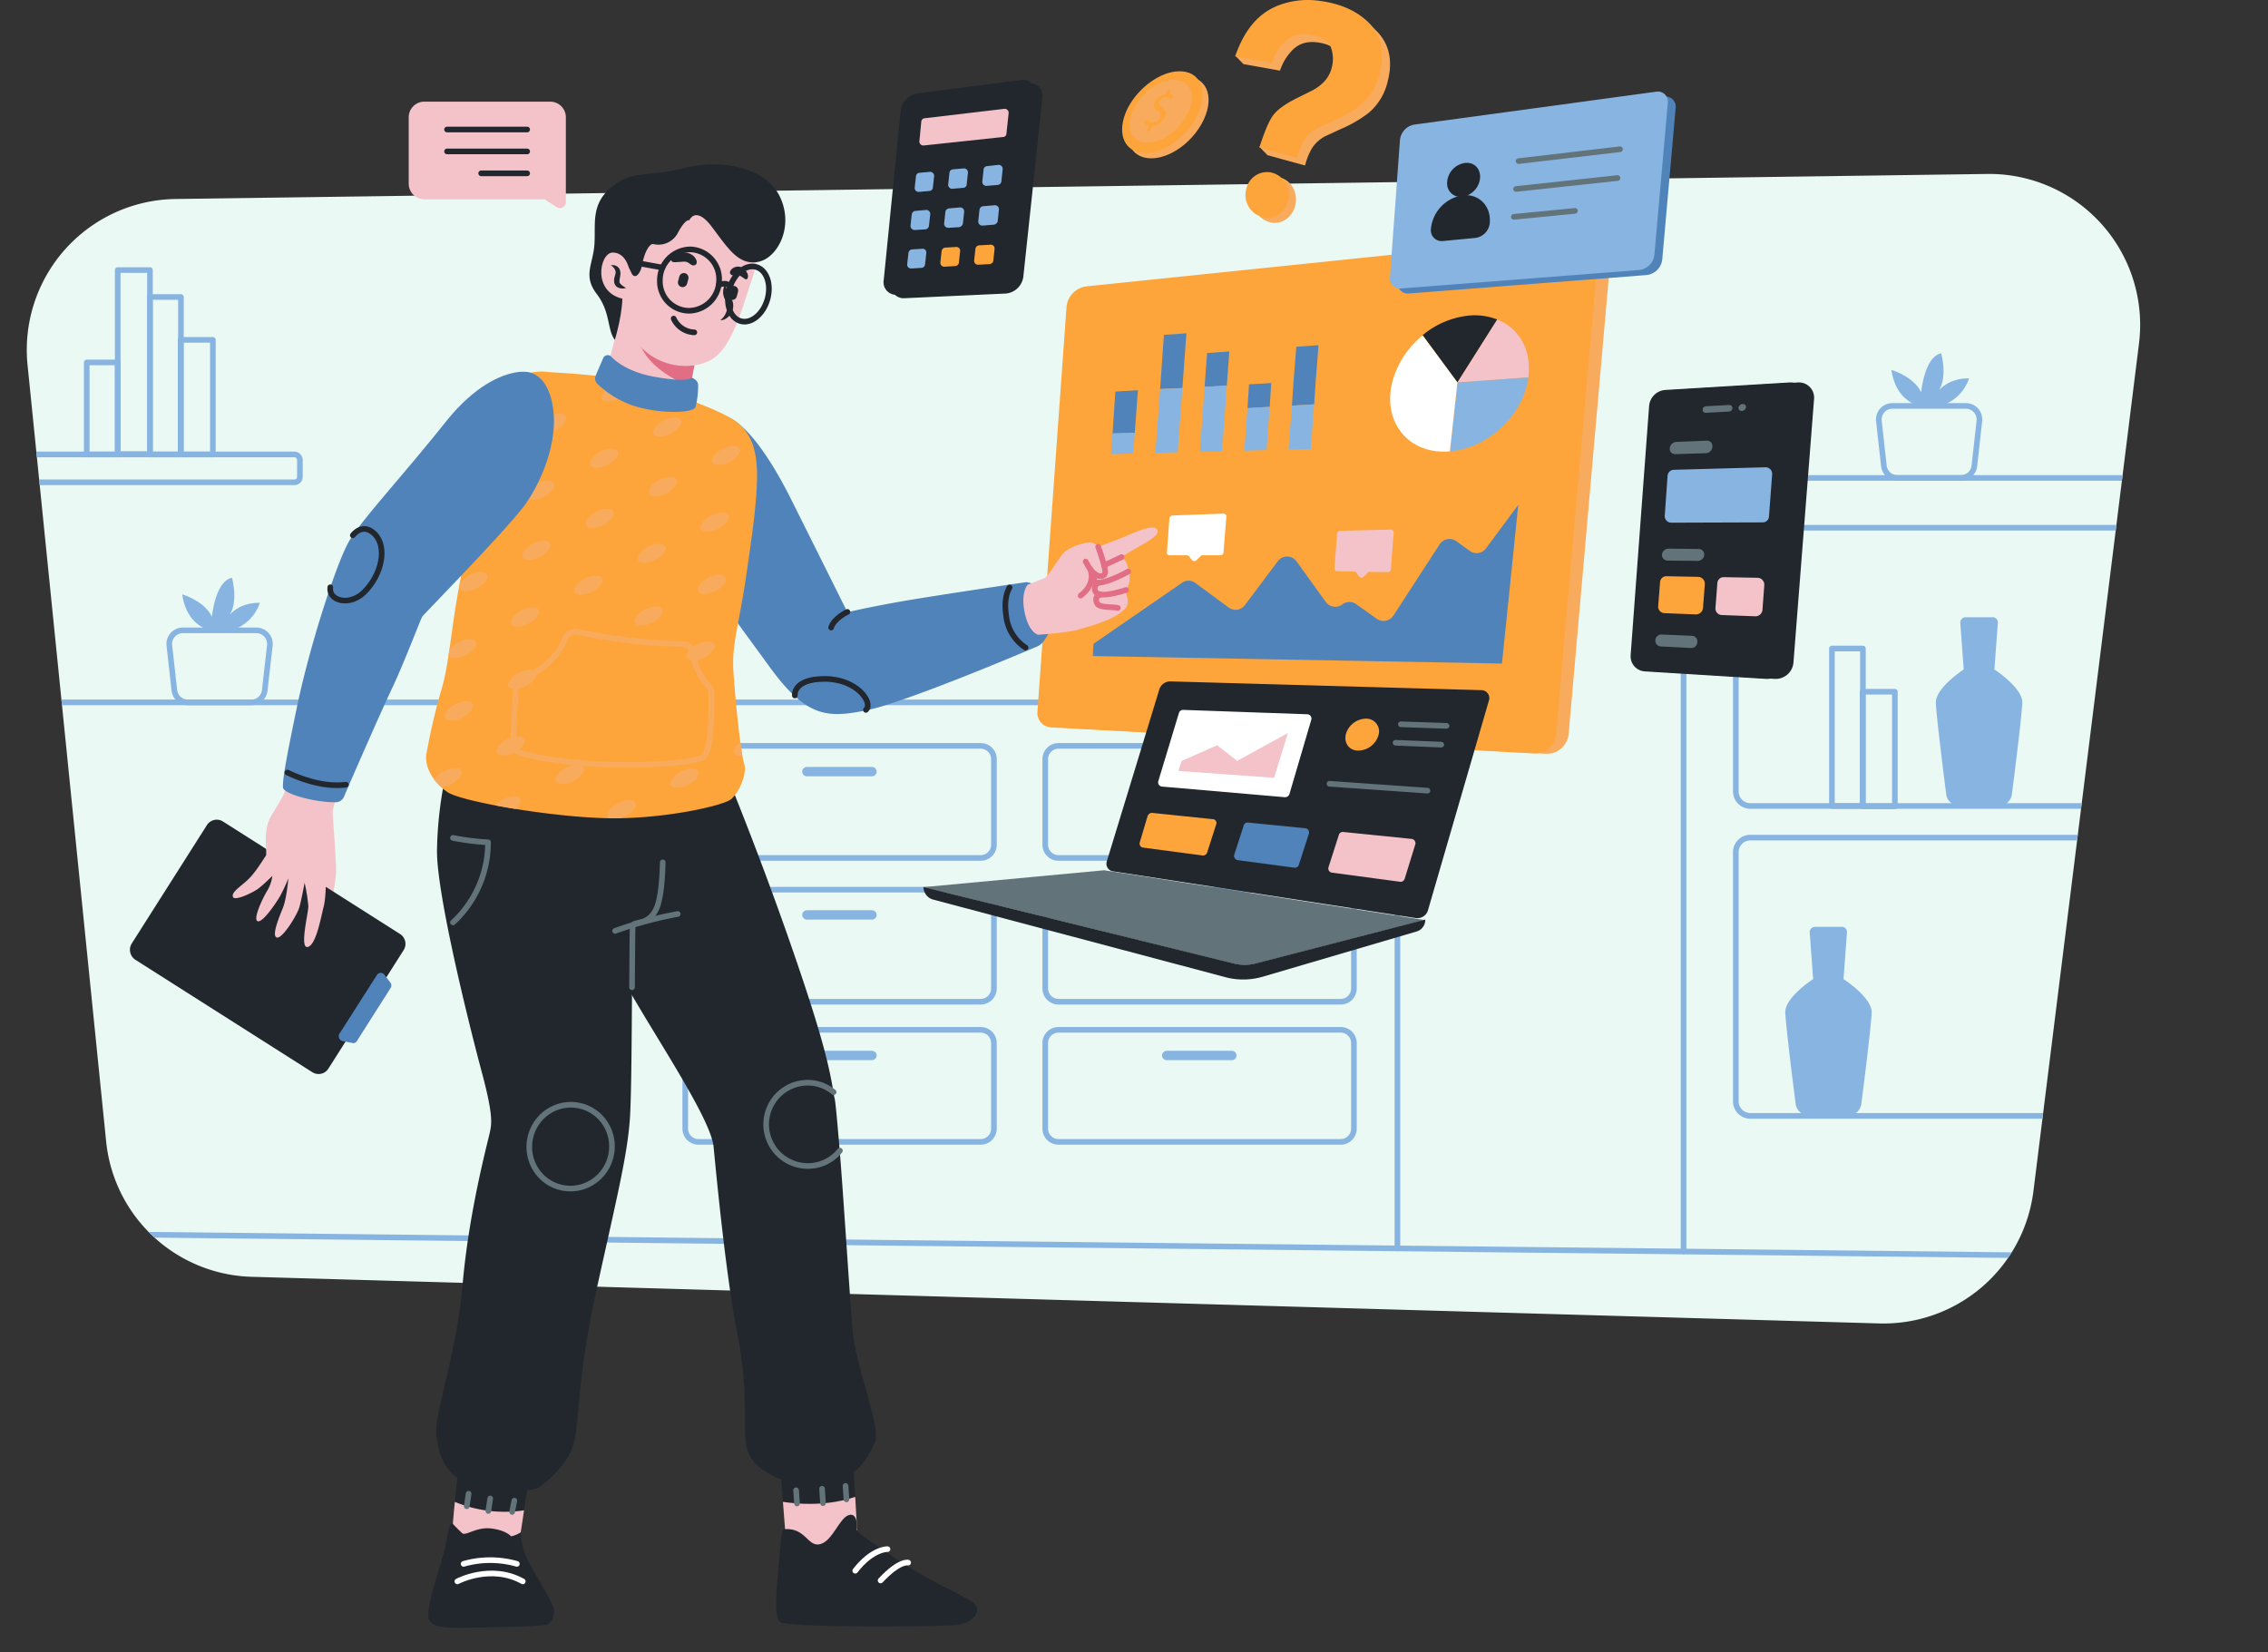 <svg xmlns="http://www.w3.org/2000/svg" xmlns:xlink="http://www.w3.org/1999/xlink" viewBox="0 0 724.5 527.87"><rect x="0" y="0" width="724.5" height="527.87" fill="#333333" stroke="none"/><defs><style>.cls-1,.cls-13,.cls-14,.cls-15,.cls-16,.cls-17,.cls-20,.cls-21,.cls-4{fill:none;}.cls-2{fill:#eaf9f3;}.cls-3{clip-path:url(#clip-path);}.cls-4{stroke:#88b4e2;}.cls-13,.cls-14,.cls-15,.cls-16,.cls-17,.cls-20,.cls-21,.cls-4{stroke-linecap:round;stroke-linejoin:round;}.cls-13,.cls-14,.cls-16,.cls-17,.cls-20,.cls-4{stroke-width:1.8px;}.cls-5{fill:#88b4e2;}.cls-6{fill:#f8ab5d;}.cls-7{fill:#fda53a;}.cls-8{fill:#22272e;}.cls-9{fill:#63737a;}.cls-10{fill:#f4c2c9;}.cls-11{fill:#5083b9;}.cls-12{fill:#fff;}.cls-13{stroke:#fff;}.cls-14,.cls-15{stroke:#63737a;}.cls-15{stroke-width:1.8px;}.cls-16,.cls-21{stroke:#22272e;}.cls-17{stroke:#e26e85;}.cls-18{fill:#e26e85;}.cls-19{clip-path:url(#clip-path-2);}.cls-20{stroke:#f8ab5d;}.cls-21{stroke-width:1.8px;}</style><clipPath id="clip-path" transform="translate(8.56)"><path class="cls-1" d="M591.84,422.77l-520-14.9a48.07,48.07,0,0,1-46.5-43.3l-25.1-248a48.18,48.18,0,0,1,47.2-53l578.8-8a48.21,48.21,0,0,1,48.5,54.1L641,380.57A48.27,48.27,0,0,1,591.84,422.77Z"/></clipPath><clipPath id="clip-path-2" transform="translate(8.56)"><path class="cls-1" d="M148.44,128.57c2.2-6.5,10.6-10.4,17.4-9.8,7,.6,20.4.8,33.3,4.8,22,6.8,27.3,10.8,28.6,12,7.3,7,6.6,17.4,2.4,46.1-2.7,18.9-5,23.7-4.4,33s2.3,25.8,3.4,29.2-1.7,9.3-4.1,11.4-21.8,6.5-39.8,6.1-46.3-5.3-50.8-8.3-7.7-8.2-6.7-12.7a200.52,200.52,0,0,1,4.8-20.4c2.8-9.5,3-21.9,7.4-41.8C143.34,163.47,143.84,142.17,148.44,128.57Z"/></clipPath></defs><g id="Layer_2" data-name="Layer 2"><g id="illustration"><path class="cls-2" d="M591.84,422.77l-520-14.9a48.07,48.07,0,0,1-46.5-43.3l-25.1-248a48.18,48.18,0,0,1,47.2-53l578.8-8a48.21,48.21,0,0,1,48.5,54.1L641,380.57A48.27,48.27,0,0,1,591.84,422.77Z" transform="translate(8.56)"/><g class="cls-3"><path class="cls-4" d="M436.14,434.57l1.8,40.5a15,15,0,0,1-15,15H7.34a15,15,0,0,1-15-15V239.37a15,15,0,0,1,15-15h415.5a15,15,0,0,1,15,15v159.4" transform="translate(8.56)"/><path class="cls-4" d="M529.24,399.77V167.67a15,15,0,0,1,15-15h124a15,15,0,0,1,15,15V512a15,15,0,0,1-15,15h-124a15,15,0,0,1-15-15v-74.9" transform="translate(8.56)"/><path class="cls-4" d="M85.44,154.07H-4.46v-8.9h89.9a1.79,1.79,0,0,1,1.8,1.8v5.2A1.76,1.76,0,0,1,85.44,154.07Z" transform="translate(8.56)"/><path class="cls-4" d="M71.74,224.37H51.44a4.32,4.32,0,0,1-4.3-3.8l-1.6-14.4a4.33,4.33,0,0,1,4.3-4.8h23.5a4.34,4.34,0,0,1,4.3,4.8L76,220.57A4.25,4.25,0,0,1,71.74,224.37Z" transform="translate(8.56)"/><path class="cls-5" d="M59.24,201.47s-8-.8-9.6-11.6c0,0,7.2,2.1,9.5,7.2,0,0,1-11.4,6.4-12.5,0,0,2.4,8.5-1.4,12.7,0,0,2.9-4.8,10.3-4.7a13.6,13.6,0,0,1-9.2,8.8" transform="translate(8.56)"/><path class="cls-4" d="M617.84,152.67h-20.3a4.32,4.32,0,0,1-4.3-3.8l-1.6-14.4a4.33,4.33,0,0,1,4.3-4.8h23.5a4.34,4.34,0,0,1,4.3,4.8l-1.6,14.4A4.32,4.32,0,0,1,617.84,152.67Z" transform="translate(8.56)"/><path class="cls-5" d="M605.24,129.77s-8-.8-9.6-11.6c0,0,7.2,2.1,9.5,7.2,0,0,1-11.4,6.4-12.5,0,0,2.4,8.5-1.4,12.7,0,0,2.9-4.8,10.3-4.7a13.6,13.6,0,0,1-9.2,8.8" transform="translate(8.56)"/><path class="cls-4" d="M419.74,274.07h-90.2a4.23,4.23,0,0,1-4.2-4.2v-27.4a4.23,4.23,0,0,1,4.2-4.2h90.2a4.23,4.23,0,0,1,4.2,4.2v27.4A4.23,4.23,0,0,1,419.74,274.07Z" transform="translate(8.56)"/><path class="cls-5" d="M384.94,248h-20.8a1.54,1.54,0,0,1-1.5-1.5h0a1.54,1.54,0,0,1,1.5-1.5h20.8a1.54,1.54,0,0,1,1.5,1.5h0A1.47,1.47,0,0,1,384.94,248Z" transform="translate(8.56)"/><path class="cls-4" d="M419.74,320h-90.2a4.23,4.23,0,0,1-4.2-4.2v-27.4a4.23,4.23,0,0,1,4.2-4.2h90.2a4.23,4.23,0,0,1,4.2,4.2v27.4A4.23,4.23,0,0,1,419.74,320Z" transform="translate(8.56)"/><path class="cls-5" d="M384.94,293.77h-20.8a1.54,1.54,0,0,1-1.5-1.5h0a1.54,1.54,0,0,1,1.5-1.5h20.8a1.54,1.54,0,0,1,1.5,1.5h0A1.47,1.47,0,0,1,384.94,293.77Z" transform="translate(8.56)"/><path class="cls-4" d="M304.74,274.07h-90.2a4.23,4.23,0,0,1-4.2-4.2v-27.4a4.23,4.23,0,0,1,4.2-4.2h90.2a4.23,4.23,0,0,1,4.2,4.2v27.4A4.23,4.23,0,0,1,304.74,274.07Z" transform="translate(8.56)"/><path class="cls-5" d="M270,248h-20.8a1.54,1.54,0,0,1-1.5-1.5h0a1.54,1.54,0,0,1,1.5-1.5H270a1.54,1.54,0,0,1,1.5,1.5h0A1.54,1.54,0,0,1,270,248Z" transform="translate(8.56)"/><path class="cls-4" d="M304.74,320h-90.2a4.23,4.23,0,0,1-4.2-4.2v-27.4a4.23,4.23,0,0,1,4.2-4.2h90.2a4.23,4.23,0,0,1,4.2,4.2v27.4A4.23,4.23,0,0,1,304.74,320Z" transform="translate(8.56)"/><path class="cls-5" d="M270,293.77h-20.8a1.54,1.54,0,0,1-1.5-1.5h0a1.54,1.54,0,0,1,1.5-1.5H270a1.54,1.54,0,0,1,1.5,1.5h0A1.54,1.54,0,0,1,270,293.77Z" transform="translate(8.56)"/><path class="cls-4" d="M419.74,364.77h-90.2a4.23,4.23,0,0,1-4.2-4.2v-27.4a4.23,4.23,0,0,1,4.2-4.2h90.2a4.23,4.23,0,0,1,4.2,4.2v27.4A4.23,4.23,0,0,1,419.74,364.77Z" transform="translate(8.56)"/><path class="cls-5" d="M384.94,338.67h-20.8a1.54,1.54,0,0,1-1.5-1.5h0a1.54,1.54,0,0,1,1.5-1.5h20.8a1.54,1.54,0,0,1,1.5,1.5h0A1.47,1.47,0,0,1,384.94,338.67Z" transform="translate(8.56)"/><path class="cls-4" d="M304.74,364.77h-90.2a4.23,4.23,0,0,1-4.2-4.2v-27.4a4.23,4.23,0,0,1,4.2-4.2h90.2a4.23,4.23,0,0,1,4.2,4.2v27.4A4.23,4.23,0,0,1,304.74,364.77Z" transform="translate(8.56)"/><path class="cls-5" d="M270,338.67h-20.8a1.54,1.54,0,0,1-1.5-1.5h0a1.54,1.54,0,0,1,1.5-1.5H270a1.54,1.54,0,0,1,1.5,1.5h0A1.54,1.54,0,0,1,270,338.67Z" transform="translate(8.56)"/><path class="cls-4" d="M710.44,257.47H550.54a4.65,4.65,0,0,1-4.6-4.6v-79.7a4.65,4.65,0,0,1,4.6-4.6h159.9a4.65,4.65,0,0,1,4.6,4.6v79.7A4.53,4.53,0,0,1,710.44,257.47Z" transform="translate(8.56)"/><path class="cls-4" d="M710.44,356.47H550.54a4.65,4.65,0,0,1-4.6-4.6v-79.7a4.65,4.65,0,0,1,4.6-4.6h159.9a4.65,4.65,0,0,1,4.6,4.6v79.7A4.59,4.59,0,0,1,710.44,356.47Z" transform="translate(8.56)"/><rect class="cls-4" x="585.2" y="207.17" width="9.9" height="50.3"/><rect class="cls-4" x="595" y="220.97" width="10.3" height="36.6"/><rect class="cls-4" x="47.9" y="94.87" width="9.9" height="50.3"/><rect class="cls-4" x="57.7" y="108.57" width="10.3" height="36.6"/><rect class="cls-4" x="27.7" y="115.77" width="9.9" height="29.4"/><rect class="cls-4" x="37.6" y="86.27" width="10.3" height="58.8"/><path class="cls-5" d="M580.34,312.77l1.1-14.9a1.65,1.65,0,0,0-1.7-1.8h-8.5a1.71,1.71,0,0,0-1.7,1.8l1.1,14.9s-9,5.8-8.9,10.6c.1,3.7,2.3,21.4,3.3,29.2a4.32,4.32,0,0,0,4.3,3.8h12.4a4.32,4.32,0,0,0,4.3-3.8c1-7.8,3.2-25.5,3.3-29.2C589.34,318.57,580.34,312.77,580.34,312.77Z" transform="translate(8.56)"/><path class="cls-5" d="M628.54,213.87l1.1-14.9a1.65,1.65,0,0,0-1.7-1.8h-8.6a1.71,1.71,0,0,0-1.7,1.8l1.1,14.9s-9,5.8-8.9,10.6c.1,3.7,2.3,21.4,3.3,29.2a4.32,4.32,0,0,0,4.3,3.8h12.4a4.32,4.32,0,0,0,4.3-3.8c1-7.8,3.2-25.5,3.3-29.2C637.54,219.67,628.54,213.87,628.54,213.87Z" transform="translate(8.56)"/><line class="cls-4" x1="14.5" y1="394.07" x2="717.5" y2="401.77"/></g><path class="cls-6" d="M376,38.17c-3.9,8.3-12.9,13.8-19.2,12.1-5.5-1.5-6.5-8-3-14.5,3.4-6.2,10.2-11.2,16.1-11.3C376.44,24.27,379.64,30.27,376,38.17Z" transform="translate(8.56)"/><path class="cls-7" d="M374.14,36.47c-3.9,8.3-12.9,13.8-19.2,12.1-5.5-1.5-6.5-8-3-14.5,3.4-6.2,10.2-11.2,16.1-11.3C374.54,22.57,377.74,28.57,374.14,36.47Z" transform="translate(8.56)"/><path class="cls-6" d="M370.94,36.07c-2.9,6.2-9.7,10.4-14.5,9.3-4.3-1-5.3-6-2.6-11.1,2.6-4.9,8.1-8.8,12.6-8.8C371.54,25.57,373.74,30.17,370.94,36.07Z" transform="translate(8.56)"/><path class="cls-7" d="M357.94,41.37l.4-.7c.1-.3.1-.5-.1-.6a1.77,1.77,0,0,1-1.1-.7c-.1-.1-.1-.4.1-.7l.1-.1c.2-.3.6-.4.7-.2a2.33,2.33,0,0,0,1.3.7,2.36,2.36,0,0,0,2.5-1.4,1.55,1.55,0,0,0-.6-2.2,2.05,2.05,0,0,1-.8-3,4.13,4.13,0,0,1,3-2.3c.2,0,.4-.2.6-.5l.4-.7a.75.75,0,0,1,.7-.5h0c.2,0,.3.2.2.5l-.3.6c-.1.3-.1.5.2.5a1.88,1.88,0,0,1,.9.4c.2.1.1.4-.1.7l-.1.1c-.2.3-.6.4-.7.2a1.9,1.9,0,0,0-1.2-.4,2.27,2.27,0,0,0-2.2,1.3c-.4.8-.1,1.3.8,2a2.26,2.26,0,0,1,.7,3.3,4.45,4.45,0,0,1-3.4,2.5.74.74,0,0,0-.6.5l-.4.8a.87.87,0,0,1-.7.5h0C357.84,42,357.74,41.67,357.94,41.37Z" transform="translate(8.56)"/><path class="cls-8" d="M558.34,216.87l-38.8-2.4a4.83,4.83,0,0,1-4.5-5.2l5.9-79.6a5.58,5.58,0,0,1,5.2-5.1l39.7-2.4a4.86,4.86,0,0,1,5.1,5.2l-6.6,84.4A5.71,5.71,0,0,1,558.34,216.87Z" transform="translate(8.56)"/><path class="cls-8" d="M555.64,216.87l-38.8-2.4a4.83,4.83,0,0,1-4.5-5.2l5.9-79.6a5.58,5.58,0,0,1,5.2-5.1l39.7-2.4a4.86,4.86,0,0,1,5.1,5.2l-6.6,84.4A5.71,5.71,0,0,1,555.64,216.87Z" transform="translate(8.56)"/><path class="cls-9" d="M543.74,131.47l-7.4.4a.94.94,0,0,1-1-1h0a1.11,1.11,0,0,1,1.1-1.1l7.4-.4a.94.94,0,0,1,1,1h0A1.11,1.11,0,0,1,543.74,131.47Z" transform="translate(8.56)"/><path class="cls-9" d="M548,131.27h-.2a.94.94,0,0,1-1-1h0a1.38,1.38,0,0,1,1.2-1.2h.2a.94.94,0,0,1,1,1h0A1.38,1.38,0,0,1,548,131.27Z" transform="translate(8.56)"/><path class="cls-9" d="M536.44,144.77l-9.9.3a1.69,1.69,0,0,1-1.7-1.9h0a2.24,2.24,0,0,1,2-2l9.9-.4a1.69,1.69,0,0,1,1.7,1.9h0A2.16,2.16,0,0,1,536.44,144.77Z" transform="translate(8.56)"/><path class="cls-9" d="M533.84,179.17l-9.8-.1a1.8,1.8,0,0,1-1.7-1.9h0a2.14,2.14,0,0,1,2-1.9l9.8.1a1.74,1.74,0,0,1,1.7,1.9h0A2.05,2.05,0,0,1,533.84,179.17Z" transform="translate(8.56)"/><path class="cls-9" d="M531.74,207l-9.8-.5a1.83,1.83,0,0,1-1.7-2h0a1.88,1.88,0,0,1,1.9-1.8l9.8.4a1.77,1.77,0,0,1,1.7,2h0A1.9,1.9,0,0,1,531.74,207Z" transform="translate(8.56)"/><path class="cls-5" d="M554.54,166.87l-29.2.1a2.1,2.1,0,0,1-2.1-2.3l.9-12.7a2.05,2.05,0,0,1,2-1.9l29.3-.8a2.1,2.1,0,0,1,2.1,2.3l-1,13.3A2,2,0,0,1,554.54,166.87Z" transform="translate(8.56)"/><path class="cls-7" d="M533.14,196.27l-10-.4a2.08,2.08,0,0,1-2-2.3l.6-7.6a2,2,0,0,1,2.1-1.9l10.1.2a2.22,2.22,0,0,1,2.1,2.3l-.6,7.8A2.28,2.28,0,0,1,533.14,196.27Z" transform="translate(8.56)"/><path class="cls-10" d="M552.14,196.87l-10.7-.4a2.08,2.08,0,0,1-2-2.3l.6-7.9a2,2,0,0,1,2.1-1.9l10.8.2a2.22,2.22,0,0,1,2.1,2.3l-.6,8.1A2.26,2.26,0,0,1,552.14,196.87Z" transform="translate(8.56)"/><path class="cls-8" d="M312.74,93.77l-32.5,1.5a4,4,0,0,1-4.1-4.7l5.4-54a6.38,6.38,0,0,1,5.2-5.6l33.1-4.3c2.9-.4,4.9,1.7,4.6,4.6l-6.1,57.1A6.18,6.18,0,0,1,312.74,93.77Z" transform="translate(8.56)"/><path class="cls-8" d="M310.34,92.67l-32.5,1.5a4,4,0,0,1-4.1-4.7l5.4-54a6.38,6.38,0,0,1,5.2-5.6l33.1-4.3c2.9-.4,4.9,1.7,4.6,4.6l-6.1,57.1A6.08,6.08,0,0,1,310.34,92.67Z" transform="translate(8.56)"/><path class="cls-10" d="M311.84,43.77l-25.3,2.7a1.27,1.27,0,0,1-1.4-1.4l.6-6.2a1.18,1.18,0,0,1,1.1-1.1l25.4-3a1.27,1.27,0,0,1,1.4,1.4l-.7,6.5A1.11,1.11,0,0,1,311.84,43.77Z" transform="translate(8.56)"/><path class="cls-5" d="M288.34,61l-3.3.3a1.27,1.27,0,0,1-1.4-1.4l.4-3.6a1.18,1.18,0,0,1,1.1-1.1l3.3-.3a1.27,1.27,0,0,1,1.4,1.4l-.4,3.6A1.18,1.18,0,0,1,288.34,61Z" transform="translate(8.56)"/><path class="cls-5" d="M310.24,59.07l-3.6.3a1.27,1.27,0,0,1-1.4-1.4l.4-3.8a1.18,1.18,0,0,1,1.1-1.1l3.6-.4a1.27,1.27,0,0,1,1.4,1.4l-.4,3.8A1.28,1.28,0,0,1,310.24,59.07Z" transform="translate(8.56)"/><path class="cls-5" d="M299.14,60l-3.4.3a1.27,1.27,0,0,1-1.4-1.4l.4-3.7a1.18,1.18,0,0,1,1.1-1.1l3.4-.3a1.27,1.27,0,0,1,1.4,1.4l-.4,3.7A1.11,1.11,0,0,1,299.14,60Z" transform="translate(8.56)"/><path class="cls-5" d="M287,73.27l-3.3.2a1.31,1.31,0,0,1-1.4-1.4l.4-3.6a1.28,1.28,0,0,1,1.2-1.1l3.3-.3a1.27,1.27,0,0,1,1.4,1.4l-.4,3.6A1.29,1.29,0,0,1,287,73.27Z" transform="translate(8.56)"/><path class="cls-5" d="M308.94,71.77l-3.6.3a1.31,1.31,0,0,1-1.4-1.4l.4-3.7a1.28,1.28,0,0,1,1.2-1.1l3.6-.3a1.27,1.27,0,0,1,1.4,1.4l-.4,3.8A1.57,1.57,0,0,1,308.94,71.77Z" transform="translate(8.56)"/><path class="cls-5" d="M297.84,72.57l-3.4.2a1.31,1.31,0,0,1-1.4-1.4l.4-3.7a1.28,1.28,0,0,1,1.2-1.1l3.4-.3a1.27,1.27,0,0,1,1.4,1.4l-.4,3.7A1.49,1.49,0,0,1,297.84,72.57Z" transform="translate(8.56)"/><path class="cls-5" d="M285.74,85.57l-3.2.2a1.24,1.24,0,0,1-1.3-1.4l.4-3.6a1.28,1.28,0,0,1,1.2-1.1l3.2-.2a1.19,1.19,0,0,1,1.3,1.4l-.4,3.6A1.2,1.2,0,0,1,285.74,85.57Z" transform="translate(8.56)"/><path class="cls-7" d="M307.54,84.37l-3.6.2a1.24,1.24,0,0,1-1.3-1.4l.4-3.7a1.28,1.28,0,0,1,1.2-1.1l3.6-.2a1.19,1.19,0,0,1,1.3,1.4l-.4,3.8A1.29,1.29,0,0,1,307.54,84.37Z" transform="translate(8.56)"/><path class="cls-7" d="M296.54,85l-3.4.2a1.24,1.24,0,0,1-1.3-1.4l.4-3.6a1.28,1.28,0,0,1,1.2-1.1l3.4-.2a1.19,1.19,0,0,1,1.3,1.4l-.4,3.7A1.29,1.29,0,0,1,296.54,85Z" transform="translate(8.56)"/><path class="cls-6" d="M344.24,93.17,500.84,77a4.65,4.65,0,0,1,5.1,5l-13.4,152.4a7,7,0,0,1-7.3,6.4l-152.1-8.2a4.68,4.68,0,0,1-4.4-4.9l9.2-127.9A7.15,7.15,0,0,1,344.24,93.17Z" transform="translate(8.56)"/><path class="cls-7" d="M338.54,91.47l158.4-16.4a4.63,4.63,0,0,1,5.1,5.1l-13.5,154.1a6.93,6.93,0,0,1-7.4,6.4l-153.9-8.3a4.64,4.64,0,0,1-4.4-5L332.14,98A7.33,7.33,0,0,1,338.54,91.47Z" transform="translate(8.56)"/><polygon class="cls-11" points="363.5 124.67 356.3 125.07 355.4 138.47 362.5 138.27 363.5 124.67"/><polygon class="cls-5" points="355.4 138.47 354.9 145.07 362 144.87 362.5 138.27 355.4 138.47"/><polygon class="cls-11" points="379 106.47 371.8 106.97 370.6 124.27 377.7 123.97 379 106.47"/><polygon class="cls-5" points="370.6 124.27 369.1 144.67 376.2 144.47 377.7 123.97 370.6 124.27"/><polygon class="cls-11" points="385.6 112.77 384.8 123.57 391.9 123.17 392.7 112.27 385.6 112.77"/><polygon class="cls-5" points="384.8 123.57 383.3 144.37 390.4 144.17 391.9 123.17 384.8 123.57"/><polygon class="cls-11" points="406.1 122.37 399 122.77 398.5 130.37 405.6 129.97 406.1 122.37"/><polygon class="cls-5" points="398.5 130.37 397.5 143.97 404.6 143.77 405.6 129.97 398.5 130.37"/><polygon class="cls-11" points="421.2 110.27 420.3 121.67 419.8 129.17 412.7 129.57 413.2 121.97 414.1 110.77 421.2 110.27"/><polygon class="cls-5" points="412.7 129.57 411.6 143.57 418.7 143.47 419.8 129.17 412.7 129.57"/><path class="cls-8" d="M469.74,102.07,457,122.17l-11.1-15.1a27.35,27.35,0,0,1,15.2-6.3A19.74,19.74,0,0,1,469.74,102.07Z" transform="translate(8.56)"/><path class="cls-10" d="M479.64,120.57l-22.6,1.6,12.7-20.1C476.74,104.87,480.84,111.87,479.64,120.57Z" transform="translate(8.56)"/><path class="cls-5" d="M479.64,120.57c0,.3-.1.6-.1.9-2.1,11.9-13.2,21.8-24.9,22.7l2.4-22Z" transform="translate(8.56)"/><path class="cls-12" d="M457,122.17l-2.4,22a12.1,12.1,0,0,1-1.9.1c-11.9,0-19.2-9.7-16.7-21.4a28.35,28.35,0,0,1,9.9-15.7Z" transform="translate(8.56)"/><path class="cls-11" d="M476.44,161.27l-5.2,50.7-130.7-2.4.2-3.9,28.3-19.5a3.6,3.6,0,0,1,4.3.1l10.6,7.8a3.7,3.7,0,0,0,5.2-.8l10.5-14a3.7,3.7,0,0,1,6,.1l9.3,12.9a3.72,3.72,0,0,0,5.3.8h0a3.76,3.76,0,0,1,4.4-.1l6.6,4.7a3.76,3.76,0,0,0,5.3-1l14.8-22.8a3.76,3.76,0,0,1,5.3-1l4.3,3.1a3.69,3.69,0,0,0,5.2-.8Z" transform="translate(8.56)"/><path class="cls-12" d="M381.34,177.37h-5.7a.91.91,0,0,0-.7.3l-1.3,1.3a1,1,0,0,1-1.4,0l-1-1.3a.91.91,0,0,0-.7-.3H365a.77.77,0,0,1-.8-.9l.8-10.8a1.08,1.08,0,0,1,1-1l16.3-.6a.9.9,0,0,1,.9.9l-.9,11.3A1,1,0,0,1,381.34,177.37Z" transform="translate(8.56)"/><path class="cls-10" d="M434.74,182.77l-5.7-.1a.91.91,0,0,0-.7.3l-1.3,1.3a.9.9,0,0,1-1.4-.1l-1-1.3a.91.91,0,0,0-.7-.3l-5.4-.1c-.5,0-.8-.4-.8-1l.8-10.9a1.07,1.07,0,0,1,.9-1l16.3-.4a.92.92,0,0,1,.9,1l-.9,11.6A.94.94,0,0,1,434.74,182.77Z" transform="translate(8.56)"/><path class="cls-8" d="M160.84,471.27c-.4,1.3-1.3,6.5-2,11.3a41.74,41.74,0,0,1-22.1-2.7c.5-5,1-10.2,1-10.2C137.74,466.87,161.64,468.87,160.84,471.27Z" transform="translate(8.56)"/><path class="cls-10" d="M158.84,482.47c-.6,4.2-1.2,7.9-1.2,7.9s-2.7,6.3-9.5,6.3-12.3-5.7-12.2-8.1c.1-1.1.4-4.9.8-8.8A41.48,41.48,0,0,0,158.84,482.47Z" transform="translate(8.56)"/><path class="cls-8" d="M136,486.67a42.12,42.12,0,0,0,3.1,3.1c1.1,1,4.5-2.1,9.3-1.5s6.3,2.5,6.3,2.5a8.54,8.54,0,0,0,3.1-1.3,22.58,22.58,0,0,0,1.5,7.3c1.5,3.9,9.1,15.3,9.1,17.5s-.5,3.9-2.1,4.6-12.2.8-21.1,1-15.8.7-16.8-2.8,3.1-14.4,4.8-21.1S134.64,486.77,136,486.67Z" transform="translate(8.56)"/><path class="cls-13" d="M137.54,505.17s10.7-5.7,20.9,0" transform="translate(8.56)"/><path class="cls-13" d="M139.54,499.57a31.1,31.1,0,0,1,17,0" transform="translate(8.56)"/><path class="cls-8" d="M264.64,478.17c-11.4,3.9-23.2,1.5-23.1,1.6-.4-5.6-.9-11.5-.9-11.5,1.5-3.5,23-5.1,23.2-3.6C263.84,465.47,264.24,472.07,264.64,478.17Z" transform="translate(8.56)"/><path class="cls-10" d="M265.24,488.77s-1.5,4.7-8,7.1-14.8-4.1-14.9-6c-.1-.8-.4-5.4-.8-10.1,0-.1,11.7,2.3,23.1-1.6C264.94,483.67,265.24,488.77,265.24,488.77Z" transform="translate(8.56)"/><path class="cls-8" d="M242.14,488.47c-.7,0-1.2,1-1.6,7.3s-2.4,20.2,0,22.3,50.3,1.5,55.8,1.1,8.5-4,6.8-6.4-13.5-6.8-23.9-13.8-12.9-8.5-14.1-10.2c0,0,.6-5.7-2.5-4.8s-5.2,8.3-9.2,9.3S248.94,488.07,242.14,488.47Z" transform="translate(8.56)"/><path class="cls-13" d="M281.54,499.17s-2.7-.8-8.8,5.7" transform="translate(8.56)"/><path class="cls-13" d="M274.94,494.87s-4.8-.2-10.3,6.9" transform="translate(8.56)"/><line class="cls-14" x1="149.1" y1="481.17" x2="149.7" y2="477.17"/><line class="cls-14" x1="156" y1="482.67" x2="156.6" y2="478.67"/><line class="cls-14" x1="163.6" y1="482.97" x2="164.3" y2="479.37"/><line class="cls-14" x1="254.6" y1="480.27" x2="254.3" y2="476.07"/><line class="cls-14" x1="262.9" y1="480.17" x2="262.6" y2="475.57"/><line class="cls-14" x1="270.4" y1="478.97" x2="270.1" y2="474.67"/><path class="cls-8" d="M133.84,247.37a124.2,124.2,0,0,0-2.8,24c-.3,13.7,10.4,56.6,14.3,71.1s3.1,16.8,2.5,19.6-6.6,25-8.6,48-9.2,41.5-8.4,48.6c1.1,9.6,5.2,12.4,6.9,13.5s15.7,5.6,25.2,3.4c0,0,10.1-6.4,12-15.4s.8-19.9,7.3-49.3,9.5-41.5,10.4-53.2c.5-7,.6-27,.7-42.3.1-10.4.1-18.7.2-19.5.3-2,5.2.3,7.8-6.1,1.1-2.9,1.7-8.4,1.8-14.3.2-7.5-.3-15.7-1.3-20.2C200.24,247,135.44,238.57,133.84,247.37Z" transform="translate(8.56)"/><path class="cls-8" d="M271,460.47c-1.7,4.2-4.8,9-7.6,10.1s-15.4,2.8-21.8,2.2c0,0-10.7-3.1-11.8-11.2s.8-17.1-2.8-35.3-6.7-50.4-7.6-59.9-20.5-37.8-29.7-54.9-19.1-48.4-10.9-55.7,37.5-10.6,46.2-4.7c0,0,10.1,24.6,20.2,54,9.3,27,11.2,36.1,12.5,43.9a15.52,15.52,0,0,0,.4,2.1c.4,2.4.9,8.6,1.6,16.6,1.6,20.3,3.5,51.8,4.3,59C265.14,436.67,272.74,456.27,271,460.47Z" transform="translate(8.56)"/><path class="cls-14" d="M187.94,297.37a126.22,126.22,0,0,1,20-5.4" transform="translate(8.56)"/><ellipse class="cls-15" cx="173.17" cy="364.41" rx="13.4" ry="13.2" transform="matrix(0.2, -0.98, 0.98, 0.2, -209.47, 463.12)"/><path class="cls-14" d="M259.74,367.57a13,13,0,0,1-10.2,4.9,13.3,13.3,0,0,1-.1-26.6,13,13,0,0,1,8.3,3" transform="translate(8.56)"/><path class="cls-14" d="M136.14,294.67a34.72,34.72,0,0,0,11.2-25.6,82.88,82.88,0,0,1-11.2-1.4" transform="translate(8.56)"/><path class="cls-14" d="M193.34,315.37c.1-10.4.1-18.7.2-19.5.3-2,5.2.3,7.8-6.1,1.1-2.9,1.7-8.4,1.8-14.3" transform="translate(8.56)"/><path class="cls-11" d="M222.84,132.87s8.2.4,21.4,26.8,17.9,35.9,17.9,35.9,8.7-2.1,22.9-4.4,34.2-5.2,34.2-5.2,5.4.1,7.7,7.8a12.16,12.16,0,0,1-2.4,11.4,4.5,4.5,0,0,1-1.9,1.4c-6.1,2.6-41.7,17.6-53.8,20.2-13.3,2.8-19.8,2.4-31.6-13.8s-21.1-28.8-25.4-35.3C207.54,170.87,204.44,133.87,222.84,132.87Z" transform="translate(8.56)"/><path class="cls-16" d="M245.34,222.17s-.7-5.3,9.6-5.3,15.6,7.7,13.1,9.9" transform="translate(8.56)"/><path class="cls-16" d="M262.14,195.47s-4.3,2-5.2,5" transform="translate(8.56)"/><path class="cls-10" d="M319.74,186.77s4.4-1.6,5.5-2.2,3.5-4.8,5.5-7.4,7.7-4.1,9.3-3.8a3.28,3.28,0,0,1,2.2,1.3s5-1.8,8.4-3.2,9.7-4.5,10.6-2c.5,1.5-3.4,3.7-6.1,5.2-3.3,1.9-5.5,3.3-5.5,3.3a4.19,4.19,0,0,1,2,2.9c.4,2.1,1.5,4.4-.5,7.6-.6.9,1.7,3.4-.1,5.7-3.1,3.7-10.6,5.6-14.6,6.8s-13.4,1.8-13.4,1.8-3-.7-4.3-7.2S319.74,186.77,319.74,186.77Z" transform="translate(8.56)"/><path class="cls-17" d="M342.24,174.67s.7,1.8,1.5,4.5,1.4,4.8-.7,4.9-4-3.1-4.8-4.7" transform="translate(8.56)"/><path class="cls-17" d="M339.64,181.67s2.3,4.6-3,8.6" transform="translate(8.56)"/><line class="cls-17" x1="358.3" y1="177.97" x2="352.7" y2="180.57"/><path class="cls-17" d="M341.34,183.47s-1,1.6,0,2.5,6.5-1.1,10.5-3.4" transform="translate(8.56)"/><path class="cls-17" d="M342.24,186.17a2.06,2.06,0,0,0-.9,2.7c.8,1.8,5.1,1.1,9.8-.4" transform="translate(8.56)"/><path class="cls-17" d="M343.14,190s-2.5.3-1.2,2.8c.8,1.5,5.6,1,6.6,1.4" transform="translate(8.56)"/><path class="cls-16" d="M313.94,187.67c-.8,1.4-1.8,4.1-1.1,8.9a13.89,13.89,0,0,0,6.2,10.3" transform="translate(8.56)"/><path class="cls-10" d="M190.44,96.27s-3.2,16.1-5,20.5,8,11.3,17.8,11.7,8.8-5.3,8.8-5.3l2.9-16C214.94,107.27,193.94,92.57,190.44,96.27Z" transform="translate(8.56)"/><path class="cls-18" d="M194.84,101.07c-1.4,12.2,7.4,18.1,17.2,22.7v-.6l1.6-8.5C206.34,112.27,199.94,107.07,194.84,101.07Z" transform="translate(8.56)"/><path class="cls-7" d="M148.44,128.57c2.2-6.5,10.6-10.4,17.4-9.8,7,.6,20.4.8,33.3,4.8,22,6.8,27.3,10.8,28.6,12,7.3,7,6.6,17.4,2.4,46.1-2.7,18.9-5,23.7-4.4,33s2.3,25.8,3.4,29.2-1.7,9.3-4.1,11.4-21.8,6.5-39.8,6.1-46.3-5.3-50.8-8.3-7.7-8.2-6.7-12.7a200.52,200.52,0,0,1,4.8-20.4c2.8-9.5,3-21.9,7.4-41.8C143.34,163.47,143.84,142.17,148.44,128.57Z" transform="translate(8.56)"/><g class="cls-19"><ellipse class="cls-6" cx="228.35" cy="104.95" rx="4.9" ry="2.4" transform="translate(-14.27 113.28) rotate(-26.58)"/><ellipse class="cls-6" cx="244.85" cy="116.17" rx="4.9" ry="2.4" transform="translate(-17.54 121.85) rotate(-26.58)"/><ellipse class="cls-6" cx="208.17" cy="115.07" rx="4.9" ry="2.4" transform="translate(-20.93 105.32) rotate(-26.58)"/><ellipse class="cls-6" cx="224.76" cy="126.25" rx="4.9" ry="2.4" transform="translate(-24.18 113.92) rotate(-26.58)"/><ellipse class="cls-6" cx="243.55" cy="135.35" rx="4.9" ry="2.4" transform="translate(-26.26 123.3) rotate(-26.58)"/><ellipse class="cls-6" cx="260.06" cy="146.57" rx="4.9" ry="2.4" transform="translate(-29.54 131.87) rotate(-26.58)"/><ellipse class="cls-6" cx="223.37" cy="145.48" rx="4.9" ry="2.4" transform="translate(-32.93 115.34) rotate(-26.58)"/><ellipse class="cls-6" cx="239.96" cy="156.65" rx="4.9" ry="2.4" transform="translate(-36.18 123.94) rotate(-26.58)"/><ellipse class="cls-6" cx="188.07" cy="125.15" rx="4.9" ry="2.4" transform="translate(-27.57 97.39) rotate(-26.58)"/><ellipse class="cls-6" cx="204.57" cy="136.37" rx="4.9" ry="2.4" transform="translate(-30.84 105.96) rotate(-26.58)"/><ellipse class="cls-6" cx="167.84" cy="135.18" rx="4.9" ry="2.4" transform="translate(-34.19 89.4) rotate(-26.58)"/><ellipse class="cls-6" cx="184.43" cy="146.36" rx="4.9" ry="2.4" transform="translate(-37.44 98) rotate(-26.58)"/><ellipse class="cls-6" cx="203.23" cy="155.46" rx="4.9" ry="2.4" transform="translate(-39.53 107.38) rotate(-26.58)"/><ellipse class="cls-6" cx="219.78" cy="166.78" rx="4.9" ry="2.4" transform="translate(-42.84 115.98) rotate(-26.58)"/><ellipse class="cls-6" cx="183.04" cy="165.59" rx="4.9" ry="2.4" transform="translate(-46.19 99.42) rotate(-26.58)"/><ellipse class="cls-6" cx="199.64" cy="176.77" rx="4.9" ry="2.4" transform="translate(-49.44 108.02) rotate(-26.58)"/><ellipse class="cls-6" cx="259.17" cy="166.55" rx="4.9" ry="2.4" transform="translate(-38.57 133.58) rotate(-26.58)"/><ellipse class="cls-6" cx="275.67" cy="177.77" rx="4.9" ry="2.4" transform="translate(-41.85 142.15) rotate(-26.58)"/><ellipse class="cls-6" cx="238.94" cy="176.58" rx="4.9" ry="2.4" transform="translate(-45.2 125.59) rotate(-26.58)"/><ellipse class="cls-6" cx="255.53" cy="187.76" rx="4.9" ry="2.4" transform="translate(-48.45 134.2) rotate(-26.58)"/><ellipse class="cls-6" cx="274.37" cy="196.95" rx="4.9" ry="2.4" transform="translate(-50.57 143.6) rotate(-26.58)"/><ellipse class="cls-6" cx="290.87" cy="208.17" rx="4.9" ry="2.4" transform="translate(-53.85 152.17) rotate(-26.58)"/><ellipse class="cls-6" cx="254.14" cy="206.98" rx="4.9" ry="2.4" transform="translate(-57.2 135.61) rotate(-26.58)"/><ellipse class="cls-6" cx="270.73" cy="218.16" rx="4.9" ry="2.4" transform="translate(-60.45 144.21) rotate(-26.58)"/><ellipse class="cls-6" cx="218.84" cy="186.66" rx="4.9" ry="2.4" transform="translate(-51.84 117.66) rotate(-26.58)"/><ellipse class="cls-6" cx="235.34" cy="197.88" rx="4.9" ry="2.4" transform="translate(-55.12 126.23) rotate(-26.58)"/><ellipse class="cls-6" cx="198.66" cy="196.78" rx="4.9" ry="2.4" transform="translate(-58.5 109.7) rotate(-26.58)"/><ellipse class="cls-6" cx="215.25" cy="207.96" rx="4.9" ry="2.4" transform="translate(-61.75 118.31) rotate(-26.58)"/><ellipse class="cls-6" cx="234.05" cy="217.06" rx="4.9" ry="2.4" transform="translate(-63.84 127.68) rotate(-26.58)"/><ellipse class="cls-6" cx="250.55" cy="228.29" rx="4.9" ry="2.4" transform="translate(-67.11 136.25) rotate(-26.58)"/><ellipse class="cls-6" cx="230.45" cy="238.37" rx="4.9" ry="2.4" transform="translate(-73.75 128.32) rotate(-26.58)"/><ellipse class="cls-6" cx="147.55" cy="145.36" rx="4.9" ry="2.4" transform="translate(-40.89 81.39) rotate(-26.58)"/><ellipse class="cls-6" cx="164.05" cy="156.59" rx="4.9" ry="2.4" transform="translate(-44.17 89.96) rotate(-26.58)"/><ellipse class="cls-6" cx="127.45" cy="155.44" rx="4.9" ry="2.4" transform="translate(-47.53 73.47) rotate(-26.58)"/><ellipse class="cls-6" cx="143.95" cy="166.67" rx="4.9" ry="2.4" transform="translate(-50.81 82.04) rotate(-26.58)"/><ellipse class="cls-6" cx="162.75" cy="175.77" rx="4.9" ry="2.4" transform="translate(-52.89 91.41) rotate(-26.58)"/><ellipse class="cls-6" cx="179.34" cy="186.95" rx="4.9" ry="2.4" transform="translate(-56.14 100.02) rotate(-26.58)"/><ellipse class="cls-6" cx="142.66" cy="185.85" rx="4.9" ry="2.4" transform="translate(-59.53 83.48) rotate(-26.58)"/><ellipse class="cls-6" cx="159.16" cy="197.07" rx="4.9" ry="2.4" transform="translate(-62.8 92.05) rotate(-26.58)"/><ellipse class="cls-6" cx="107.27" cy="165.57" rx="4.9" ry="2.4" transform="translate(-54.19 65.5) rotate(-26.58)"/><ellipse class="cls-6" cx="123.86" cy="176.75" rx="4.9" ry="2.4" transform="translate(-57.44 74.11) rotate(-26.58)"/><ellipse class="cls-6" cx="87.13" cy="175.56" rx="4.9" ry="2.4" transform="translate(-60.79 57.55) rotate(-26.58)"/><ellipse class="cls-6" cx="103.67" cy="186.87" rx="4.9" ry="2.4" transform="translate(-64.11 66.15) rotate(-26.58)"/><ellipse class="cls-6" cx="122.47" cy="195.97" rx="4.9" ry="2.4" transform="translate(-66.19 75.52) rotate(-26.58)"/><ellipse class="cls-6" cx="139.06" cy="207.15" rx="4.9" ry="2.4" transform="translate(-69.44 84.13) rotate(-26.58)"/><ellipse class="cls-6" cx="102.33" cy="205.96" rx="4.9" ry="2.4" transform="translate(-72.79 67.56) rotate(-26.58)"/><ellipse class="cls-6" cx="118.83" cy="217.18" rx="4.9" ry="2.4" transform="translate(-76.07 76.14) rotate(-26.58)"/><ellipse class="cls-6" cx="158.27" cy="217.04" rx="4.9" ry="2.4" transform="translate(-71.84 93.77) rotate(-26.58)"/><ellipse class="cls-6" cx="210.16" cy="248.55" rx="4.9" ry="2.4" transform="translate(-80.45 120.32) rotate(-26.58)"/><ellipse class="cls-6" cx="173.43" cy="247.36" rx="4.9" ry="2.4" transform="translate(-83.8 103.76) rotate(-26.58)"/><ellipse class="cls-6" cx="189.97" cy="258.67" rx="4.9" ry="2.4" transform="translate(-87.11 112.36) rotate(-26.58)"/><ellipse class="cls-6" cx="138.04" cy="227.08" rx="4.9" ry="2.4" transform="translate(-78.47 85.78) rotate(-26.58)"/><ellipse class="cls-6" cx="154.63" cy="238.26" rx="4.9" ry="2.4" transform="translate(-81.71 94.38) rotate(-26.58)"/><ellipse class="cls-6" cx="117.94" cy="237.16" rx="4.9" ry="2.4" transform="translate(-85.1 77.85) rotate(-26.58)"/><ellipse class="cls-6" cx="134.44" cy="248.38" rx="4.9" ry="2.4" transform="translate(-88.38 86.42) rotate(-26.58)"/><ellipse class="cls-6" cx="153.24" cy="257.48" rx="4.9" ry="2.4" transform="translate(-90.46 95.79) rotate(-26.58)"/><ellipse class="cls-6" cx="169.83" cy="268.66" rx="4.9" ry="2.4" transform="translate(-93.71 104.4) rotate(-26.58)"/><ellipse class="cls-6" cx="133.15" cy="267.56" rx="4.9" ry="2.4" transform="translate(-97.1 87.87) rotate(-26.58)"/><ellipse class="cls-6" cx="149.65" cy="278.78" rx="4.9" ry="2.4" transform="translate(-100.38 96.44) rotate(-26.58)"/></g><path class="cls-20" d="M175.94,201.87a183.07,183.07,0,0,0,33.8,3.9,3.11,3.11,0,0,1,3,2.7,19.84,19.84,0,0,0,5.1,10.8,2.79,2.79,0,0,1,.8,2c.1,4.2.3,18.4-2.5,20.6-3.2,2.4-37.2,4.6-58.3-1.3a3.19,3.19,0,0,1-2.4-3c.1-4.1.3-12.7,1-18.1a3.47,3.47,0,0,1,1.9-2.5c3.3-1.5,10.9-5.5,13.6-13A3.57,3.57,0,0,1,175.94,201.87Z" transform="translate(8.56)"/><path class="cls-11" d="M184.14,114.37a1.57,1.57,0,0,1,2.5-.5c1.9,2,6,5,13.4,6.4,11.3,2.1,12.4.4,12.4.4s1.8.6,2,2.1a26.91,26.91,0,0,1-.8,7.2c-.6,1.9-9,2.1-15.7.7a30.38,30.38,0,0,1-15.7-8.1,2.3,2.3,0,0,1-.5-2.6C182.34,118.47,183.34,116.27,184.14,114.37Z" transform="translate(8.56)"/><path class="cls-10" d="M233.44,77.27a35.58,35.58,0,0,1-2,12.6c-2,5.2-5.3,19.7-11.8,24.4s-20.7,3.8-26.9-8.3-4.2-24.8-1-35,16.4-13.9,27.9-9.7S233.44,72.77,233.44,77.27Z" transform="translate(8.56)"/><path class="cls-8" d="M191.44,84.27a13.91,13.91,0,0,1,1.7,2.9c.9,2.1,2.8.9,3.5-2.9s2.3-6.5,3.5-6.3a7,7,0,0,0,7.9-3.7c2.5-4.6,3.6-3.9,3.6-3.9s2-4.8,7.2,2.1,8.5,12.3,14.7,11.2,11.7-11.2,7-20.9-19.5-12-30.5-9.1-16.7.5-23.3,6.1-5,11.5-5.4,18.1-3.8,10.1.7,16,3.3,11.4,5.8,14.7c0,0,2.7-8.7,2.4-15S191.44,84.27,191.44,84.27Z" transform="translate(8.56)"/><path class="cls-16" d="M221.14,89.77a9.78,9.78,0,0,1-9.6,9.5,9.38,9.38,0,0,1-9.3-9.7,9.84,9.84,0,0,1,9.8-9.9A9.5,9.5,0,0,1,221.14,89.77Z" transform="translate(8.56)"/><ellipse class="cls-21" cx="230.5" cy="93.92" rx="9" ry="6.3" transform="translate(84.44 288.97) rotate(-73.76)"/><path class="cls-16" d="M224.64,91.87s-.1-2-3.6-.9" transform="translate(8.56)"/><line class="cls-16" x1="211.6" y1="85.47" x2="200" y2="83.37"/><path class="cls-10" d="M192.44,86.07s-.9-5.3-5.2-5.4-6.9,13.1,3.8,14.9" transform="translate(8.56)"/><path class="cls-8" d="M186.54,84.77a2.53,2.53,0,0,1,2.7,1,3.29,3.29,0,0,1,.4,1.7c0,.3-.1.5-.1.8s-.1.4-.1.6a3.75,3.75,0,0,0-.1,1,.84.84,0,0,0,.2.7,6.21,6.21,0,0,0,1.9,1.4,3.36,3.36,0,0,1-2.9-.3,2.37,2.37,0,0,1-.9-1.5,4.19,4.19,0,0,1,.1-1.6c.1-.2.1-.5.2-.7s.1-.3.1-.5a1.1,1.1,0,0,0,0-.8A2.85,2.85,0,0,0,186.54,84.77Z" transform="translate(8.56)"/><path class="cls-8" d="M223.24,90.27a11.38,11.38,0,0,0,.7,3.3,5.39,5.39,0,0,0,.7,1.3,4.47,4.47,0,0,1,.9,1.7,4.7,4.7,0,0,1-.8,3.9,4.36,4.36,0,0,1-1.4,1.3,2.9,2.9,0,0,1-1.8.5,5.35,5.35,0,0,0,1.9-2.6,4.3,4.3,0,0,0,.3-2.7,5.73,5.73,0,0,0-.7-1.3,6,6,0,0,1-.6-1.9A6.94,6.94,0,0,1,223.24,90.27Z" transform="translate(8.56)"/><path class="cls-16" d="M213.24,106.17a7.57,7.57,0,0,1-6.6-4.4" transform="translate(8.56)"/><path class="cls-8" d="M209.14,91.67h0a1.49,1.49,0,0,1-1.1-1.8l.4-1.5a1.49,1.49,0,0,1,1.8-1.1h0a1.49,1.49,0,0,1,1.1,1.8l-.4,1.5A1.49,1.49,0,0,1,209.14,91.67Z" transform="translate(8.56)"/><path class="cls-8" d="M225,95.77h0a1.49,1.49,0,0,1-1.1-1.8l.4-1.5a1.49,1.49,0,0,1,1.8-1.1h0a1.49,1.49,0,0,1,1.1,1.8l-.4,1.5A1.49,1.49,0,0,1,225,95.77Z" transform="translate(8.56)"/><path class="cls-8" d="M213.14,84.77c-1.1.2-1.6-1.3-3.2-1.2-2.5.1-3.9.6-4.1-.5-.1-.8,1.8-2.3,4.2-2.4C213.54,80.67,215.14,84.47,213.14,84.77Z" transform="translate(8.56)"/><path class="cls-8" d="M225,87.77c.7.6,1.7-.5,2.7.2,1.5.9,2,1.7,2.5,1s0-2.4-1.4-3.3C226.54,84.07,223.54,86.67,225,87.77Z" transform="translate(8.56)"/><path class="cls-10" d="M99,255a14.54,14.54,0,0,0-1.3,4.5c0,1.7,1.4,17.4,1,20.5s-1.4,9.2-2,10.1-4.2-1.9-4.3-11.3-3.3-22.3-.6-23.8S98.24,253.77,99,255Z" transform="translate(8.56)"/><path class="cls-8" d="M33.54,301.37l24-37.8a3.72,3.72,0,0,1,5.2-1.1l56.5,35.9a3.72,3.72,0,0,1,1.1,5.2l-24,37.8a3.72,3.72,0,0,1-5.2,1.1l-56.5-35.9A3.81,3.81,0,0,1,33.54,301.37Z" transform="translate(8.56)"/><path class="cls-11" d="M99.84,330.27l12-18.8a1.45,1.45,0,0,1,2.4-.1l1.9,2.5a1.5,1.5,0,0,1,.1,1.7l-10.8,17a1.29,1.29,0,0,1-1.5.6l-3.1-.6A1.6,1.6,0,0,1,99.84,330.27Z" transform="translate(8.56)"/><path class="cls-10" d="M96.34,254s-.6,17.4-.7,21.1.1,11-.8,14.5-2.4,12.3-5.1,12.9.2-10.8.2-13a52.85,52.85,0,0,0-1.2-7.5s-1,5.5-1.7,7.9-5.3,9.9-7.1,9.6.4-5.9,1.8-9.3c1.3-3.1,1.8-9.6,1.8-9.6a51.87,51.87,0,0,1-2.7,5.8c-1.2,2-5.3,8.2-7,7.9s1.1-6.6,2.8-9.5a12.11,12.11,0,0,0,1.8-5s-2.7,2.7-4.4,4-7.7,4.2-8.2,2.7,2.2-3.1,4.7-5.4,5.2-6.9,5.8-7.7-1.1-7.8,1.6-12.5,4.3-6.6,5-9.8S96,251.67,96.34,254Z" transform="translate(8.56)"/><path class="cls-11" d="M158.84,118.77s-11.4-1.1-25.1,16.1-27.2,31.6-31,38.4-12.2,32.3-16.4,52.4-4.6,23.7-4.5,25.9c.1,2,10.2,4.8,16.8,4.7a2.84,2.84,0,0,0,2.7-1.8c2.6-6.1,11.7-26.9,15.3-34.5,4.2-8.9,9.1-22.1,9.7-23s27.9-28.7,33-36,10-19.1,8.9-29.5C167,120.17,161.24,118.67,158.84,118.77Z" transform="translate(8.56)"/><path class="cls-16" d="M104.14,171s3.1-4.3,7-.4c4.1,4.1,2.3,13-3.4,18.6-4.7,4.6-11.4,2.7-10.8-1.6" transform="translate(8.56)"/><path class="cls-16" d="M83.24,246.77c2.7,1.3,10.8,4.9,18.7,3.9" transform="translate(8.56)"/><path class="cls-8" d="M345,275.17l16.8-55a3.66,3.66,0,0,1,3.5-2.5l99.4,2.8a2.52,2.52,0,0,1,2.4,3.2l-19.5,67.1a3.51,3.51,0,0,1-3.9,2.5l-96.5-14.9A2.45,2.45,0,0,1,345,275.17Z" transform="translate(8.56)"/><path class="cls-9" d="M344.14,278l-57.8,5.4,99.1,24.4a15,15,0,0,0,7.3,0l53.8-13.9Z" transform="translate(8.56)"/><path class="cls-8" d="M385.54,307.77l-99.1-24.4h0a4.17,4.17,0,0,0,3.1,4l93.4,24.8a22.24,22.24,0,0,0,12-.2l49-14.4a3.87,3.87,0,0,0,2.8-3.8h0l-53.8,13.9A14.32,14.32,0,0,1,385.54,307.77Z" transform="translate(8.56)"/><path class="cls-12" d="M410.34,229.87l-7,23.8a1.5,1.5,0,0,1-1.4,1l-39.3-3.4a1.35,1.35,0,0,1-1.2-1.7l6.6-21.8a1.38,1.38,0,0,1,1.3-1l39.7,1.4A1.38,1.38,0,0,1,410.34,229.87Z" transform="translate(8.56)"/><polygon class="cls-10" points="411.4 234.17 407 248.47 376.4 246.27 377.5 243.07 388.8 238.07 395.2 243.07 411.4 234.17"/><path class="cls-7" d="M379.94,263.37l-2.9,9a1.35,1.35,0,0,1-1.5.9l-18.9-2.5a1.29,1.29,0,0,1-1.1-1.7l2.5-8.4a1.5,1.5,0,0,1,1.4-1l19.3,2A1.24,1.24,0,0,1,379.94,263.37Z" transform="translate(8.56)"/><path class="cls-11" d="M409.54,266.37l-3.2,9.9a1.35,1.35,0,0,1-1.5.9l-18-2.4a1.35,1.35,0,0,1-1.1-1.8l3-9.3a1.3,1.3,0,0,1,1.4-.9l18.2,1.8A1.35,1.35,0,0,1,409.54,266.37Z" transform="translate(8.56)"/><path class="cls-10" d="M443.54,269.77l-3.4,11a1.35,1.35,0,0,1-1.5.9l-21.7-2.9a1.35,1.35,0,0,1-1.1-1.8l3.3-10.3a1.3,1.3,0,0,1,1.4-.9l21.7,2.2A1.39,1.39,0,0,1,443.54,269.77Z" transform="translate(8.56)"/><path class="cls-7" d="M431.84,234.67a6.85,6.85,0,0,1-6.8,5.1c-2.9-.2-4.4-2.7-3.6-5.5a6.86,6.86,0,0,1,6.3-4.7A4.07,4.07,0,0,1,431.84,234.67Z" transform="translate(8.56)"/><line class="cls-14" x1="447.5" y1="231.37" x2="462.1" y2="231.87"/><line class="cls-14" x1="424.7" y1="250.37" x2="456" y2="252.57"/><line class="cls-14" x1="445.8" y1="237.27" x2="460.4" y2="237.87"/><path class="cls-11" d="M517.34,87.87l-76,5.9a3.2,3.2,0,0,1-3.4-3.4l3.2-43.9a5.54,5.54,0,0,1,4.8-5.1l77.2-10.5a3.21,3.21,0,0,1,3.6,3.4l-4.3,48.6A5.65,5.65,0,0,1,517.34,87.87Z" transform="translate(8.56)"/><path class="cls-5" d="M514.84,86.27l-76,5.9a3.2,3.2,0,0,1-3.4-3.4l3.2-43.9a5.54,5.54,0,0,1,4.8-5.1l77.2-10.5a3.21,3.21,0,0,1,3.6,3.4l-4.3,48.6A5.47,5.47,0,0,1,514.84,86.27Z" transform="translate(8.56)"/><path class="cls-8" d="M464.24,56.87a6.7,6.7,0,0,1-5.7,6,4.28,4.28,0,0,1-4.8-4.8,6.6,6.6,0,0,1,5.6-6C462.34,51.67,464.44,53.87,464.24,56.87Z" transform="translate(8.56)"/><path class="cls-8" d="M462.74,76l-10.4,1a3.46,3.46,0,0,1-3.8-3.9h0a12,12,0,0,1,10.1-10.7h0c5.2-.6,9.2,3.4,8.7,8.9h0A5.31,5.31,0,0,1,462.74,76Z" transform="translate(8.56)"/><line class="cls-14" x1="485.1" y1="51.47" x2="517.5" y2="47.67"/><line class="cls-14" x1="484.3" y1="60.37" x2="516.7" y2="56.87"/><line class="cls-14" x1="483.6" y1="69.27" x2="503.1" y2="67.37"/><path class="cls-6" d="M431.14,9.87c-3.9-3.9-9.4-6.2-16.2-7a24.2,24.2,0,0,0-13.3,1.8c-4.8,2.1-8.4,5.8-11.1,11.2l-4.5,1.9,2.6,2.7,11.7,2.1a16.46,16.46,0,0,1,4.1-6.7c2-2,4.7-2.8,8.1-2.3s5.7,1.8,6.6,3.9a9.63,9.63,0,0,1,.3,6.7,11.27,11.27,0,0,1-3.4,5.3,13.25,13.25,0,0,1-3.4,2.2l-4,2c-3.9,1.9-6.5,3.7-7.8,5.5a29.28,29.28,0,0,0-3.1,6.4l-4,1.3,2.6,2.7,12,3.3a20.45,20.45,0,0,1,2.2-5.5,11,11,0,0,1,5-4.2l4.1-1.9a41.18,41.18,0,0,0,9-5.2,18.61,18.61,0,0,0,6.1-10.1C436.44,19.37,435.24,14,431.14,9.87Z" transform="translate(8.56)"/><path class="cls-6" d="M400.54,56.77l-.4-.1a6.7,6.7,0,0,0-8.2,5,7.28,7.28,0,0,0,4.3,9l.4.2c3.6,1.2,7.4-1,8.5-5S404.14,57.77,400.54,56.77Z" transform="translate(8.56)"/><path class="cls-7" d="M399.14,2a26.18,26.18,0,0,1,13.3-1.8c6.8.8,12.2,3.1,16.2,7s5.3,9.5,3.5,16.3a19,19,0,0,1-6.1,10.1c-1.7,1.5-4.7,3.2-9,5.2l-4.1,1.9a11,11,0,0,0-5,4.2,26.69,26.69,0,0,0-2.2,5.5l-12-3.3c1.7-5.2,3.1-8.6,4.5-10.4s3.9-3.6,7.8-5.5l4-2a14.24,14.24,0,0,0,3.4-2.2,10.15,10.15,0,0,0,3.4-5.3,10.88,10.88,0,0,0-.3-6.7c-.8-2.1-3.1-3.4-6.6-3.9s-6.1.3-8.1,2.3a15.26,15.26,0,0,0-4.1,6.7L386,18C388.84,9.87,393,4.67,399.14,2Zm-1.3,53.2.4.1a7.26,7.26,0,0,1,4.6,9h0c-1.1,4-5,6.2-8.5,5l-.4-.2a7.28,7.28,0,0,1-4.3-9h0A6.76,6.76,0,0,1,397.84,55.17Z" transform="translate(8.56)"/><path class="cls-10" d="M127,63.67h38.4l3.9,2.5a1.88,1.88,0,0,0,2.9-1.6V37.47a5,5,0,0,0-5-5H127a5,5,0,0,0-5,5v21.2A5,5,0,0,0,127,63.67Z" transform="translate(8.56)"/><line class="cls-16" x1="168.4" y1="41.37" x2="142.8" y2="41.37"/><line class="cls-16" x1="168.4" y1="48.37" x2="142.8" y2="48.37"/><line class="cls-16" x1="168.4" y1="55.37" x2="153.7" y2="55.37"/></g></g></svg>